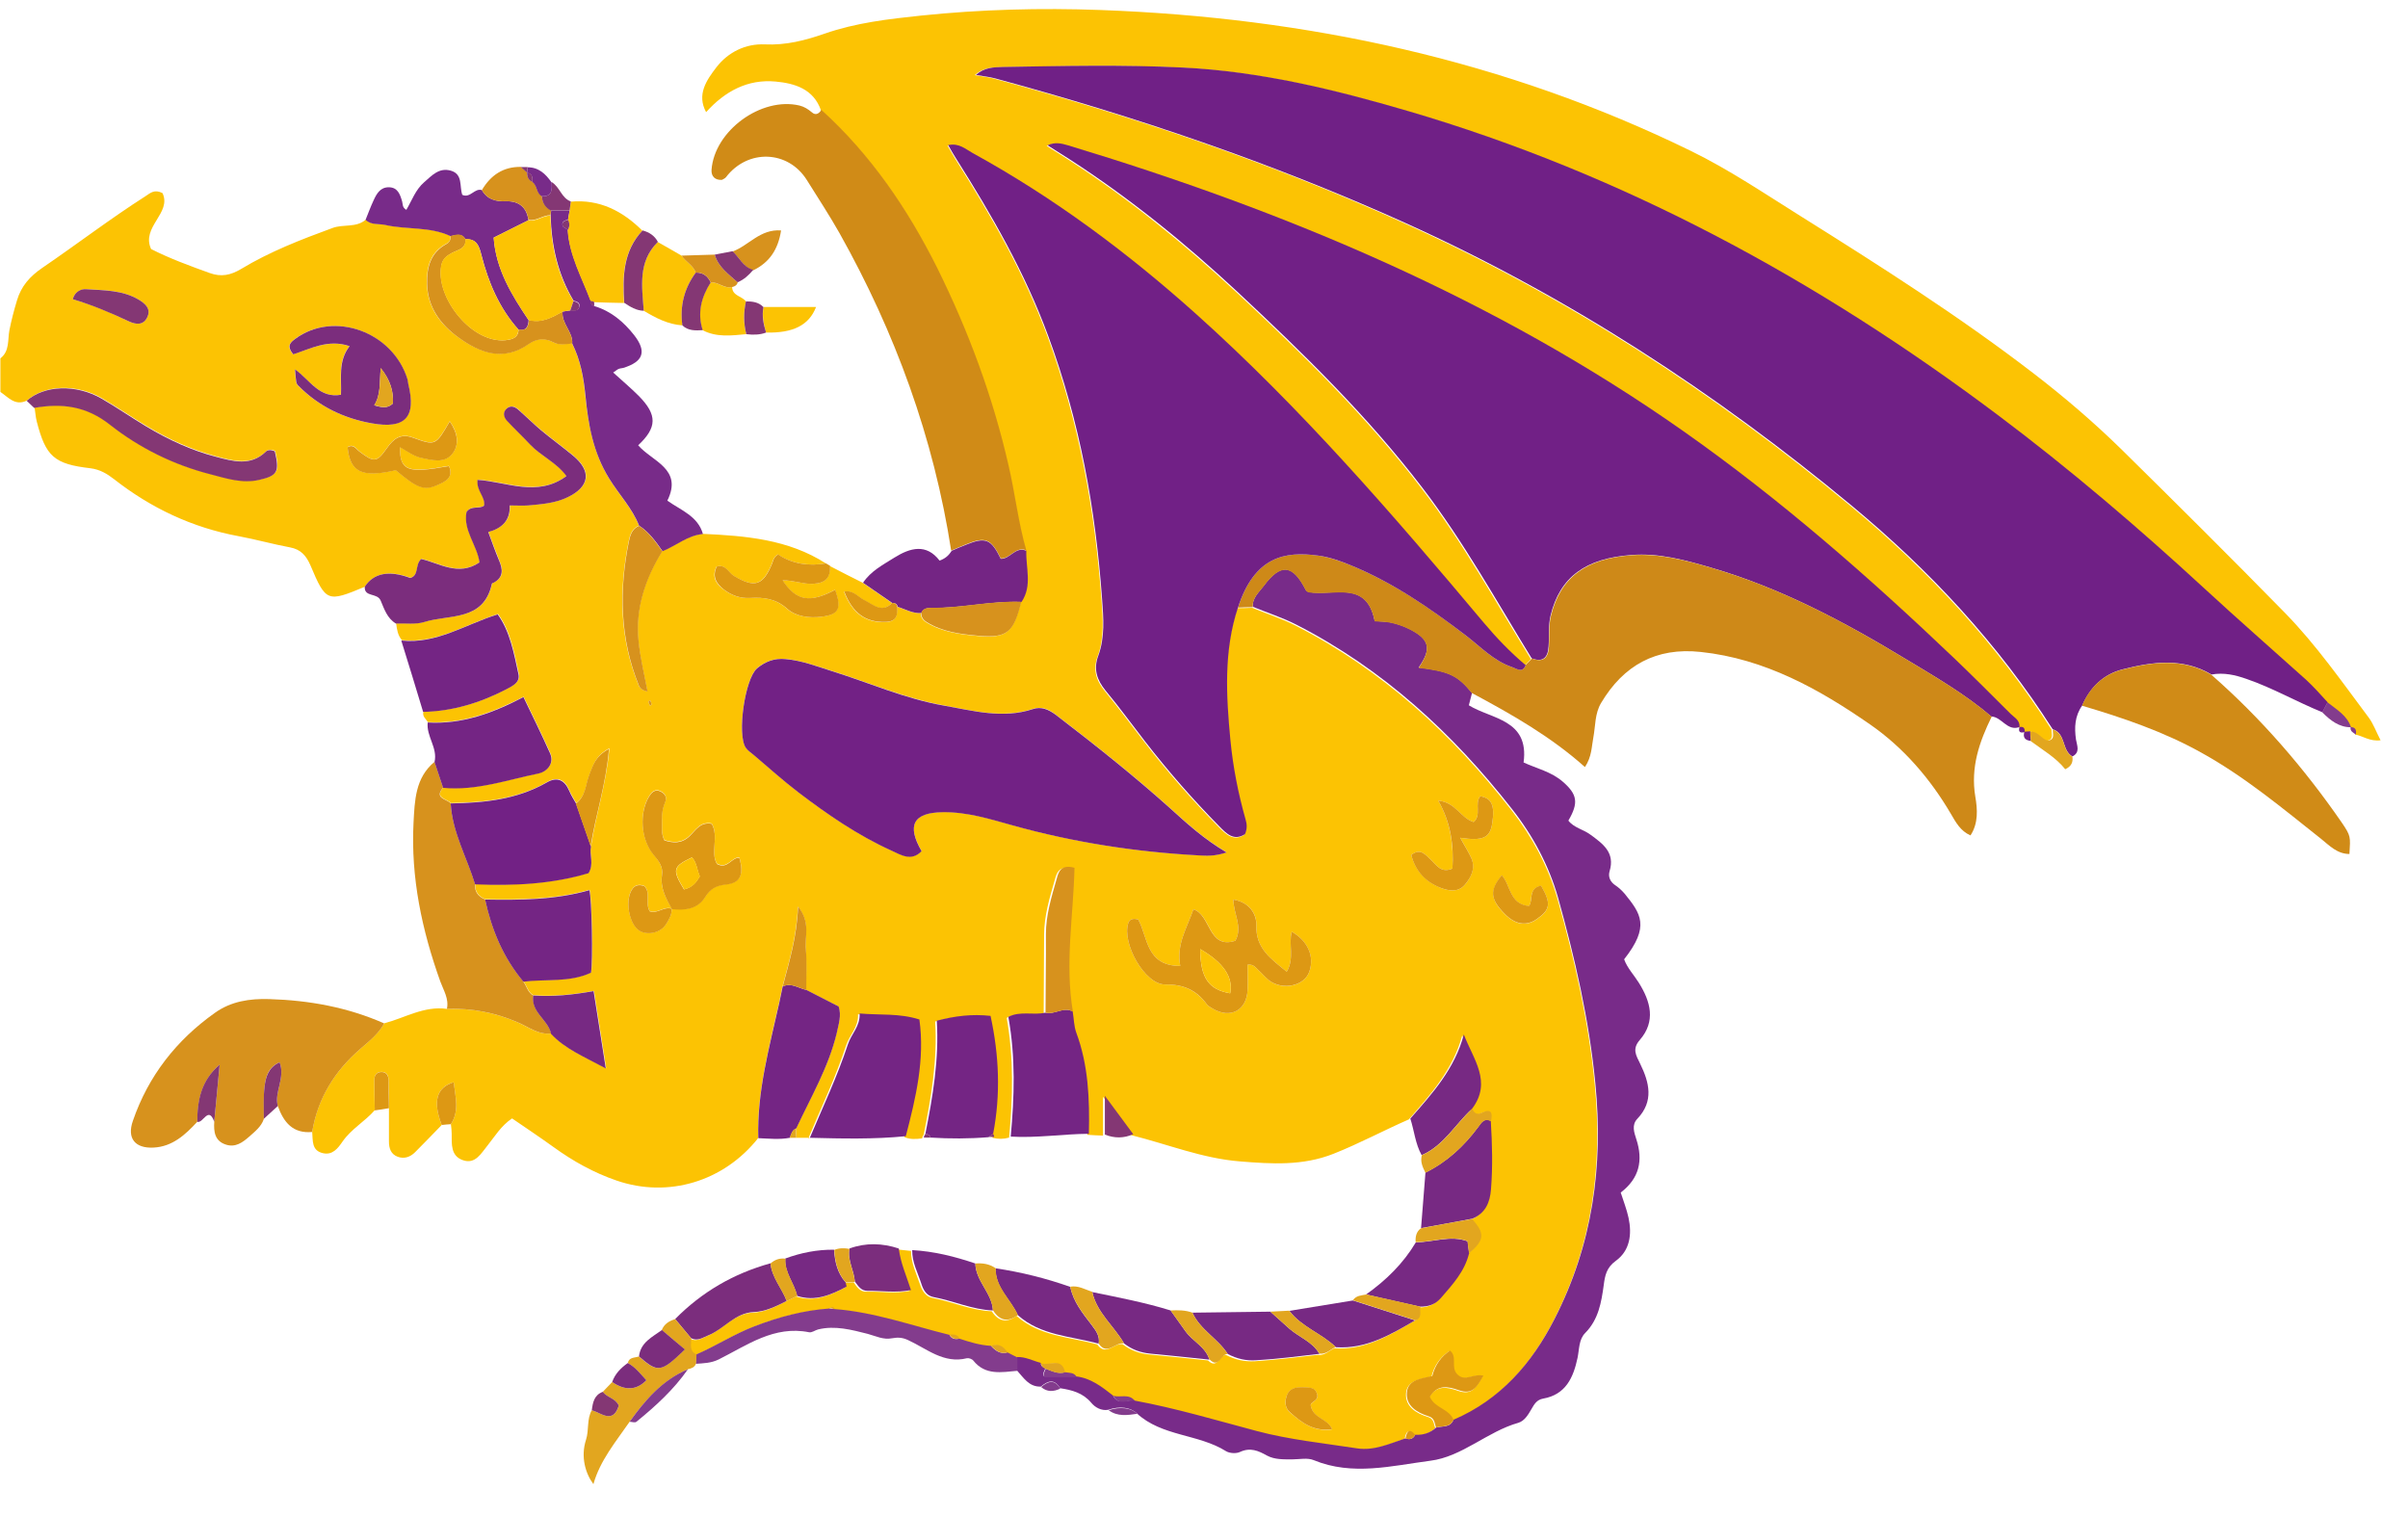 <?xml version="1.0" encoding="UTF-8"?>
<svg id="Layer_1" data-name="Layer 1" xmlns="http://www.w3.org/2000/svg" version="1.1" viewBox="0 0 120.48 75.84">
  <defs>
    <style>
      .cls-1 {
        fill: #d7921d;
      }

      .cls-1, .cls-2, .cls-3, .cls-4, .cls-5, .cls-6, .cls-7, .cls-8, .cls-9, .cls-10, .cls-11, .cls-12, .cls-13, .cls-14, .cls-15 {
        stroke-width: 0px;
      }

      .cls-2 {
        fill: #722185;
      }

      .cls-3 {
        fill: #e2a61f;
      }

      .cls-4 {
        fill: #7b2d7d;
      }

      .cls-5 {
        fill: #702086;
      }

      .cls-6 {
        fill: #843774;
      }

      .cls-7 {
        fill: #ce8918;
      }

      .cls-8 {
        fill: #772983;
      }

      .cls-9 {
        fill: #dd9814;
      }

      .cls-10 {
        fill: #712086;
      }

      .cls-11 {
        fill: #833c8d;
      }

      .cls-12 {
        fill: #d08b17;
      }

      .cls-13 {
        fill: #782b89;
      }

      .cls-14 {
        fill: #fcc303;
      }

      .cls-15 {
        fill: #742584;
      }
    </style>
  </defs>
  <path class="cls-14" d="M40.52,56.93c-.23,0-.45,0-.68,0,0-.16,0-.32-.01-.47.73-1.56,1.62-3.05,2.02-4.75.11-.47.26-.9.1-1.35-.57-.29-1.09-.56-1.62-.83,0-.68.04-1.36-.02-2.03-.05-.64.25-1.36-.39-2.14-.06,1.52-.44,2.75-.77,4-.06.27-.11.54-.17.81-.5,2.24-1.11,4.46-1.05,6.78-1.72,2.17-4.5,3.01-7.08,2.12-1.14-.39-2.18-.97-3.16-1.68-.68-.49-1.37-.95-2.07-1.43-.56.38-.86.9-1.23,1.36-.32.39-.61.95-1.23.73-.61-.21-.56-.8-.56-1.32,0-.16-.02-.32-.04-.48.44-.68.22-1.38.14-2.1-.87.26-1.05.96-.6,2.14-.44.45-.88.91-1.33,1.36-.24.24-.54.35-.87.23-.35-.13-.44-.43-.44-.77,0-.56,0-1.11,0-1.67,0-.47,0-.95-.02-1.42,0-.22-.11-.39-.35-.39-.23,0-.36.16-.36.38,0,.51.01,1.03.02,1.54-.5.57-1.18.94-1.62,1.58-.22.32-.49.68-.97.57-.58-.13-.5-.63-.54-1.06.27-1.69,1.12-3.04,2.41-4.16.44-.38.91-.76,1.2-1.28,1.03-.27,1.99-.88,3.13-.72,1.24-.04,2.41.18,3.56.68.52.23,1.02.63,1.66.55.7.78,1.66,1.15,2.75,1.74-.22-1.39-.41-2.61-.61-3.87-1.06.19-2.03.29-3.02.22-.29-.14-.33-.47-.51-.7,1.13-.13,2.31.05,3.39-.45.09-.58.04-3.72-.08-4.13-1.7.49-3.46.5-5.22.47-.34-.14-.53-.38-.5-.76,1.93.08,3.84,0,5.67-.56.28-.47.03-.91.12-1.33.24-1.57.76-3.1.92-4.9-.71.38-.8.84-.98,1.27-.21.5-.18,1.11-.68,1.47-.11-.21-.25-.41-.34-.63-.23-.55-.6-.72-1.12-.42-1.49.86-3.14,1.02-4.81,1.05-.21-.22-.84-.24-.38-.78,1.65.16,3.21-.39,4.79-.72.37-.08.8-.47.56-1.01-.41-.92-.86-1.83-1.33-2.81-1.55.8-3.09,1.37-4.79,1.27-.1-.16-.3-.29-.22-.53,1.48-.02,2.85-.44,4.16-1.13.34-.18.7-.35.61-.76-.23-1.06-.42-2.14-1.04-2.99-1.65.53-3.07,1.49-4.81,1.31-.21-.24-.25-.54-.29-.84.48-.02.99.06,1.43-.08,1.26-.38,2.97-.02,3.37-1.91,0-.02.07-.04.1-.06.52-.28.44-.68.25-1.13-.18-.44-.34-.89-.53-1.4.68-.18,1.12-.58,1.07-1.33.37,0,.64.02.92,0,.68-.05,1.36-.11,1.98-.41,1.12-.53,1.21-1.31.26-2.09-.52-.43-1.07-.83-1.59-1.26-.4-.33-.77-.7-1.15-1.04-.16-.14-.37-.21-.54-.07-.24.18-.19.44-.02.63.38.41.79.79,1.17,1.2.54.58,1.31.9,1.81,1.57-1.46,1.08-2.99.27-4.45.19-.06.57.4.83.33,1.29-.24.19-.64-.03-.88.32-.18.91.53,1.66.65,2.52-1.06.72-2.01.03-2.92-.17-.32.3-.09.81-.54.95q-1.61-.59-2.29.45c-1.87.78-1.94.77-2.72-1.08-.21-.48-.48-.79-1.01-.89-.86-.16-1.71-.4-2.57-.56-2.33-.43-4.4-1.41-6.25-2.86-.35-.27-.7-.48-1.17-.54-1.82-.21-2.24-.59-2.69-2.34-.06-.23-.07-.47-.11-.7,1.38-.24,2.6-.1,3.8.85,1.47,1.16,3.17,2,5.01,2.47.8.21,1.61.47,2.46.28.91-.21,1.01-.4.77-1.43-.15-.06-.33-.1-.45.02-.76.74-1.65.48-2.48.26-1.24-.33-2.4-.86-3.5-1.52-.75-.45-1.48-.95-2.23-1.39-1.28-.74-2.88-.68-3.76.11-.59.29-.93-.16-1.33-.43v-1.68c.47-.36.36-.93.45-1.4.1-.51.23-1,.38-1.5.21-.71.64-1.2,1.27-1.63,1.73-1.18,3.4-2.46,5.17-3.59.24-.16.44-.35.84-.15.48,1-1.08,1.69-.57,2.8.92.47,1.93.84,2.93,1.2.58.21,1.05.11,1.57-.2,1.44-.87,2.99-1.47,4.57-2.05.55-.21,1.19,0,1.67-.42.29.28.66.18,1,.26,1.07.24,2.21.07,3.24.55,0,.17-.03.31-.2.39-.81.43-1,1.15-.98,2.01.03,1.19.68,2.04,1.56,2.67,1.06.76,2.25,1.24,3.52.34.38-.27.8-.32,1.24-.09.3.16.62.08.94.06.41.81.57,1.69.66,2.59.15,1.45.39,2.85,1.18,4.15.49.8,1.16,1.5,1.51,2.38-.35.14-.45.47-.51.76-.5,2.45-.47,4.87.49,7.22.06.15.18.26.44.31-.16-.87-.37-1.7-.45-2.54-.16-1.63.34-3.11,1.19-4.48.68-.27,1.26-.79,2.02-.86,2.15.1,4.29.27,6.17,1.48-.88.15-1.71.01-2.4-.45-.24.15-.24.32-.3.46-.45,1.1-.87,1.22-1.9.62-.28-.17-.41-.61-.87-.47-.25.5-.03.86.35,1.14.39.3.82.46,1.33.43.68-.04,1.29.03,1.86.55.42.37,1.08.47,1.7.39.87-.11,1.02-.41.69-1.35-1.27.68-1.94.57-2.63-.47.55-.01,1.03.19,1.53.17.61-.03.87-.3.84-.89.54.28,1.08.56,1.63.83.49.34.99.68,1.48,1.02-.51.54-.95.08-1.38-.13-.32-.16-.56-.52-1.02-.43.42,1.09,1.08,1.54,2.04,1.52.59-.01.64-.34.61-.77.39.11.76.35,1.19.31,0,.21.09.35.28.47.79.49,1.7.6,2.58.68,1.45.13,1.77-.17,2.15-1.7.55-.81.21-1.7.24-2.56-.4-1.4-.56-2.85-.89-4.26-.8-3.45-2.01-6.73-3.57-9.88-1.46-2.95-3.31-5.66-5.78-7.89-.37-1.08-1.31-1.36-2.27-1.45-1.4-.13-2.53.48-3.48,1.53-.48-.88.02-1.6.52-2.25.59-.76,1.46-1.18,2.41-1.14,1.07.05,2.03-.2,3.01-.54,1.55-.54,3.19-.73,4.81-.9,2.98-.31,5.98-.39,8.98-.28,10.33.38,20.24,2.5,29.56,7.06,1.9.93,3.66,2.12,5.45,3.24,3.99,2.5,7.97,5.03,11.7,7.9,1.52,1.17,2.98,2.42,4.35,3.76,2.76,2.72,5.51,5.45,8.22,8.22,1.56,1.6,2.84,3.44,4.18,5.23.23.31.36.69.59,1.13-.54.07-.89-.22-1.28-.29.04-.21,0-.36-.26-.37h.01c-.19-.59-.73-.87-1.18-1.23-.36-.37-.69-.77-1.07-1.12-1.69-1.53-3.4-3.02-5.08-4.56-3.32-3.06-6.74-5.99-10.36-8.7-8.98-6.73-18.7-12.04-29.52-15.21-3.67-1.08-7.4-1.98-11.24-2.17-3-.15-6-.08-9-.03-.48,0-.95.03-1.36.4.33.06.65.09.95.17,7.01,1.9,13.88,4.22,20.5,7.22,8.13,3.67,15.54,8.49,22.39,14.18,3.9,3.24,7.31,6.9,10.04,11.18-.02.21.13.48-.23.56-.34-.06-.5-.5-.9-.45l-.29.02h.02c.03-.19-.05-.28-.26-.24h.01c.05-.33-.25-.46-.44-.65-.93-.93-1.86-1.86-2.81-2.77-4.28-4.08-8.72-7.97-13.57-11.38-9.41-6.62-19.85-11-30.79-14.3-.34-.1-.66-.17-1.02,0,.39.25.76.47,1.12.71,3,1.94,5.75,4.18,8.36,6.6,3.3,3.08,6.53,6.23,9.28,9.83,2.06,2.69,3.69,5.66,5.47,8.54-.1.11-.2.21-.31.32-.76-.63-1.44-1.34-2.08-2.11-4.54-5.41-9.15-10.75-14.43-15.48-3.43-3.07-7.1-5.8-11.14-8.02-.35-.19-.68-.52-1.23-.4.16.27.28.48.4.68,1.79,2.83,3.45,5.72,4.61,8.88,1.56,4.25,2.36,8.65,2.69,13.15.07.95.15,1.92-.19,2.84-.25.68-.07,1.22.37,1.75.68.83,1.32,1.7,1.98,2.55,1.15,1.49,2.38,2.89,3.7,4.23.37.38.74.74,1.29.4.12-.27.09-.51.03-.74-.38-1.3-.63-2.63-.76-3.98-.21-2.22-.34-4.45.38-6.62.25,0,.49-.01.74-.02.73.3,1.49.54,2.19.9,4.33,2.22,7.81,5.42,10.78,9.22,1.04,1.33,1.85,2.84,2.3,4.42.86,3.04,1.56,6.13,1.87,9.3.41,4.14-.14,8.09-2.05,11.81-1.13,2.21-2.7,4.02-5.05,5.03-.2-.56-.94-.58-1.19-1.17.38-.63.9-.52,1.45-.33.71.25.92-.19,1.23-.73-.56-.11-.91.32-1.3-.06-.35-.34.02-.88-.37-1.19q-.67.43-.89,1.27c-.51.12-1.21.17-1.27.82-.06.67.5,1.02,1.1,1.2.3.09.28.35.36.56-.29.28-.65.38-1.04.36-.33-.37-.43-.14-.49.18-.79.26-1.56.64-2.42.5-1.68-.26-3.37-.43-5.03-.87-2.02-.54-4.03-1.14-6.1-1.52-.29-.36-.72-.14-1.07-.24-.56-.43-1.11-.86-1.84-.95-.13-.23-.37-.18-.57-.22-.16-.79-.79-.33-1.2-.46-.4-.1-.76-.31-1.19-.29-.16-.08-.33-.17-.49-.25-.19-.32-.45-.48-.83-.33-.55-.03-1.06-.19-1.58-.36-.11-.21-.3-.21-.5-.19-1.9-.48-3.76-1.15-5.74-1.29-.07-.11-.15-.13-.24-.03-1.31.09-2.54.42-3.77.89-1.02.39-1.92.99-2.91,1.41-.39-.17-.26-.51-.27-.81.33.16.57-.03.87-.15.79-.32,1.33-1.12,2.26-1.16.6-.02,1.12-.29,1.64-.55.18-.09.35-.17.53-.26.91.3,1.69-.05,2.47-.46.02-.01-.02-.14-.04-.22.15-.01.3-.02.45-.03.16.22.3.48.64.47.71-.02,1.42.11,2.17-.04-.23-.72-.51-1.37-.61-2.07.22.02.45.05.67.07,0,.61.27,1.14.46,1.69.1.31.28.6.61.66,1,.19,1.94.63,2.97.67.33.51.75.6,1.24.23,1.15,1.03,2.66,1.05,4.04,1.43.43.62.85-.1,1.27-.01.39.3.82.46,1.31.51.99.09,1.97.2,2.96.3.48.48.57-.31.91-.27.45.23.89.34,1.44.31,1.06-.07,2.1-.2,3.15-.32.34.05.55-.21.82-.33,1.51.11,2.74-.63,3.97-1.35.36-.13.21-.44.25-.69.4,0,.74-.1,1.03-.43.59-.67,1.2-1.32,1.41-2.23.78-.67.81-1,.16-1.73.66-.27.89-.82.94-1.48.09-1.13.06-2.27-.01-3.4.09-.41.02-.66-.47-.42-.24.12-.37,0-.47-.2,1.02-1.35.05-2.49-.41-3.72-.46,1.71-1.58,2.95-2.67,4.2-1.26.55-2.48,1.21-3.77,1.72-1.54.61-3.1.51-4.69.38-1.88-.15-3.61-.86-5.42-1.31-.44-.59-.88-1.19-1.42-1.92v1.94c-.26-.01-.52-.02-.79-.04.04-1.72-.02-3.42-.63-5.06-.12-.33-.12-.7-.18-1.06-.41-2.41.03-4.82.08-7.19-.71-.2-.81.26-.89.55-.26.9-.54,1.81-.54,2.77,0,1.31-.02,2.62-.02,3.93-.6.13-1.26-.1-1.85.21.36,2.03.3,4.01.12,5.99-.28.08-.55.08-.83.01,0-.06-.02-.11-.05-.16.38-1.97.3-3.92-.13-5.9-.93-.1-1.77,0-2.69.24.12,1.93-.2,3.8-.57,5.66-.04.06-.07.12-.08.19-.31.04-.61.06-.9-.07.5-1.92.95-3.83.68-5.84-1-.32-1.96-.21-2.99-.3.03.65-.41,1.01-.59,1.55-.52,1.59-1.25,3.12-1.9,4.67ZM33.6,45.47c.66.07,1.3.02,1.69-.61.25-.4.54-.57,1.04-.62.73-.07.9-.52.66-1.34-.4-.01-.59.6-1.12.31-.34-.59.11-1.36-.26-2.01-.58-.11-.81.34-1.11.62-.41.39-.84.34-1.26.21-.18-.38-.1-.7-.12-1.01-.02-.32.04-.62.17-.93.11-.26-.09-.47-.33-.54-.22-.06-.37.1-.48.28-.5.81-.43,2.13.2,2.9.26.32.5.62.44,1.05-.1.64.2,1.16.49,1.68-.39-.13-.73.27-1.1.13-.25-.42.07-.92-.27-1.26-.22-.09-.42-.07-.56.09-.44.49-.24,1.79.31,2.14.41.25,1.08.11,1.34-.33.14-.23.3-.47.27-.77ZM61.38,42.65c-1.18-.7-2.01-1.47-2.85-2.23-1.84-1.65-3.77-3.18-5.73-4.68-.33-.26-.71-.41-1.12-.27-1.52.5-3,.09-4.48-.18-1.93-.35-3.72-1.14-5.58-1.72-.76-.24-1.5-.52-2.31-.6-.56-.05-1.02.12-1.43.46-.61.52-1.01,3.31-.57,3.97.11.16.28.28.44.4.73.62,1.44,1.26,2.2,1.84,1.46,1.11,2.97,2.15,4.65,2.91.47.21,1,.55,1.51.03-.76-1.31-.4-1.92,1.05-1.95,1.22-.02,2.37.34,3.51.66,3.04.85,6.14,1.34,9.3,1.5.38.02.77.07,1.41-.15ZM56.95,46.01c-.21-.06-.43-.05-.5.18-.33,1.01.83,3.08,1.85,3.07.94-.01,1.57.3,2.09,1,.07.09.18.15.29.21.88.52,1.69.09,1.74-.92.02-.43,0-.86,0-1.28.3-.04.41.15.55.28.18.16.33.35.52.5.68.53,1.77.29,2.02-.43.27-.76-.08-1.55-.88-2-.17.62.15,1.32-.25,2-.81-.66-1.56-1.17-1.52-2.33.02-.53-.31-1.13-1.15-1.28,0,.72.48,1.36.1,2.06-1.36.45-1.21-1.3-2.1-1.57-.32.93-.86,1.73-.66,2.83-1.72,0-1.61-1.43-2.1-2.32ZM17.06,19.75c-1.1.19-1.56-.75-2.31-1.27.06.7.06.71.18.83,1.02,1.02,2.25,1.62,3.66,1.87,1.68.29,2.25-.31,1.83-1.96-.02-.08-.02-.16-.04-.24-.73-2.38-3.68-3.45-5.61-2.03-.24.18-.46.35-.11.78.85-.27,1.76-.77,2.82-.41-.59.76-.39,1.62-.43,2.43ZM73.06,41.92c1.15.17,1.49,0,1.6-.72.14-.9-.02-1.26-.6-1.36-.3.37.08.95-.33,1.29-.68-.21-.88-.98-1.77-1.07.63,1.1.77,2.25.71,3.4-.57.24-.79-.17-1.07-.43-.28-.26-.53-.62-.99-.25.22.82.73,1.34,1.46,1.64.41.16.89.24,1.22-.15.31-.37.54-.81.33-1.32-.14-.32-.34-.63-.56-1.03ZM22.5,21.08c-.71,1.21-.71,1.22-1.84.81-.6-.22-.96.04-1.29.51-.52.74-.65.75-1.38.19-.17-.13-.3-.41-.6-.22.12,1.25.72,1.54,2.41,1.15,1.08.91,1.42,1.03,2.09.74.41-.18.82-.37.57-.95-2.08.38-2.45.24-2.45-.94.35.18.68.45,1.05.53.53.11,1.18.3,1.57-.2.36-.45.29-1.03-.13-1.63ZM3.64,14.97c.97.28,1.9.67,2.81,1.11.36.17.73.2.92-.21.2-.41-.11-.68-.42-.87-.81-.49-1.74-.48-2.64-.53-.22-.01-.56.09-.67.5ZM77.11,44.32c-.67.13-.4.75-.61,1.02-.98-.09-.91-1.04-1.36-1.54-.62.77-.57,1.21.15,1.94.52.53,1.07.62,1.58.27.7-.48.75-.8.24-1.68ZM66.65,71.51c-.24-.54-.96-.53-1.07-1.18-.03-.22.53-.23.26-.71-.12-.21-.44-.2-.76-.2-.3,0-.56.09-.68.37-.13.3-.13.64.14.88.59.51,1.2.99,2.11.85ZM32.53,35.04s-.08.05-.08.07c.01.07.04.13.07.2.03-.02.09-.05.08-.07-.01-.07-.04-.13-.07-.2Z"/>
  <path class="cls-5" d="M102.71,36.5c-2.73-4.28-6.14-7.94-10.04-11.18-6.85-5.69-14.26-10.51-22.39-14.18-6.63-2.99-13.49-5.32-20.5-7.22-.3-.08-.62-.11-.95-.17.4-.37.88-.39,1.36-.4,3-.05,6-.12,9,.03,3.84.19,7.56,1.09,11.24,2.17,10.82,3.17,20.54,8.47,29.52,15.21,3.61,2.71,7.04,5.64,10.36,8.7,1.67,1.54,3.39,3.04,5.08,4.56.38.35.72.74,1.07,1.12-.09.17-.17.33-.26.5-1.28-.52-2.49-1.22-3.8-1.67-.57-.2-1.14-.33-1.75-.22-1.44-.85-2.95-.64-4.44-.26-.96.24-1.63.89-2.03,1.81-.37.52-.4,1.1-.31,1.71.05.3.22.63-.18.84-.54-.3-.32-1.15-.98-1.36Z"/>
  <path class="cls-10" d="M76.64,32.95c-1.77-2.88-3.41-5.85-5.47-8.54-2.75-3.6-5.98-6.75-9.28-9.83-2.6-2.42-5.36-4.66-8.36-6.6-.36-.23-.73-.46-1.12-.71.36-.17.69-.1,1.02,0,10.95,3.31,21.39,7.69,30.79,14.3,4.85,3.41,9.29,7.3,13.57,11.38.95.91,1.88,1.84,2.81,2.77.18.18.48.32.44.66-.62.22-.88-.51-1.41-.53-1.3-1.11-2.78-1.97-4.24-2.85-3.1-1.88-6.29-3.58-9.79-4.6-1.3-.38-2.61-.74-3.98-.63-2.28.17-3.57,1.09-4.04,3.03-.12.49-.06,1.03-.1,1.54-.03.55-.27.82-.85.6Z"/>
  <path class="cls-13" d="M56.77,70.08c2.06.38,4.07.98,6.1,1.52,1.65.44,3.35.61,5.03.87.85.13,1.63-.24,2.42-.5.22.08.38.03.49-.18.39.02.75-.09,1.04-.36.31-.09.71.02.87-.39,2.35-1.01,3.92-2.82,5.05-5.03,1.91-3.72,2.46-7.66,2.05-11.81-.31-3.17-1.02-6.26-1.87-9.3-.45-1.58-1.25-3.09-2.3-4.42-2.97-3.8-6.45-7-10.78-9.22-.7-.36-1.46-.6-2.19-.9-.03-.45.31-.73.54-1.04.86-1.16,1.46-1.09,2.11.19.03.06.12.09.14.11,1.26.22,2.91-.63,3.31,1.45.29.03.57.02.84.08.31.07.62.18.9.32,1.02.52,1.12.98.46,1.93,1.53.19,1.94.38,2.67,1.27-.05.19-.1.38-.16.62,1.13.7,3.03.7,2.74,2.86.64.3,1.39.46,1.97.97.72.63.79,1.05.27,1.94.28.36.75.44,1.1.7.63.46,1.25.9.96,1.84-.08.28.04.54.31.71.16.11.31.25.44.4.82,1.01,1.28,1.64-.02,3.29.16.44.49.78.74,1.18.58.93.86,1.92.04,2.86-.39.45-.18.77.02,1.18.46.94.7,1.88-.14,2.76-.3.32-.15.7-.05,1.02.35,1.07.15,1.96-.78,2.67.14.44.3.84.39,1.26.18.83.07,1.65-.64,2.16-.47.34-.54.75-.6,1.21-.12.87-.26,1.72-.93,2.4-.32.32-.29.81-.38,1.24-.21.99-.59,1.84-1.72,2.04-.33.06-.45.29-.59.53-.16.28-.35.59-.65.68-1.56.44-2.81,1.7-4.41,1.9-1.92.25-3.89.77-5.83-.03-.31-.13-.71-.04-1.06-.04-.44,0-.89.02-1.28-.19-.43-.24-.83-.42-1.35-.18-.19.09-.52.07-.7-.04-1.39-.87-3.2-.73-4.46-1.89-.3-.3-.86-.38-1.43-.18-.35.06-.66-.12-.85-.35-.42-.5-.97-.64-1.56-.73-.28-.48-.61-.38-.96-.08-.6.02-.86-.44-1.2-.81,0-.22,0-.44,0-.67.43-.02.79.19,1.19.29,0,.15.1.22.23.27-.04.14-.16.27-.06.41h1.6c.73.08,1.29.52,1.84.95.26.51.7.21,1.07.24Z"/>
  <path class="cls-7" d="M73.65,34.69c-.73-.89-1.14-1.08-2.67-1.27.65-.96.55-1.42-.46-1.93-.28-.14-.59-.25-.9-.32-.27-.06-.55-.06-.84-.08-.4-2.08-2.05-1.24-3.31-1.45-.02-.01-.11-.04-.14-.11-.66-1.29-1.25-1.35-2.11-.19-.23.3-.57.58-.54,1.04-.25,0-.49.01-.74.02.83-2.56,2.35-2.83,4.02-2.6.54.08,1.08.26,1.59.47,2.11.86,3.97,2.13,5.77,3.51.75.57,1.41,1.29,2.34,1.6.25.08.52.31.68-.11.1-.11.2-.21.31-.32.58.22.82-.05.85-.6.03-.51-.02-1.05.1-1.54.48-1.94,1.76-2.86,4.04-3.03,1.36-.1,2.68.25,3.98.63,3.51,1.02,6.69,2.72,9.79,4.6,1.46.88,2.94,1.74,4.24,2.85-.62,1.26-1.06,2.54-.82,3.99.11.64.16,1.34-.24,1.95-.5-.22-.73-.65-.97-1.06-1.04-1.78-2.39-3.34-4.05-4.49-2.55-1.77-5.27-3.29-8.48-3.63-2.23-.24-3.86.67-4.98,2.55-.32.53-.28,1.15-.39,1.73-.09.46-.07.95-.42,1.48-1.7-1.52-3.65-2.63-5.63-3.69Z"/>
  <path class="cls-12" d="M41.11,5.51c2.47,2.24,4.31,4.95,5.78,7.89,1.56,3.15,2.78,6.43,3.57,9.88.33,1.42.49,2.87.89,4.26-.54-.23-.8.43-1.28.4-.48-.98-.76-1.1-1.72-.71-.25.1-.5.21-.76.32-.87-5.64-2.8-10.92-5.59-15.89-.51-.9-1.08-1.77-1.63-2.65-.94-1.5-2.96-1.57-4.05-.14-.05.06-.13.09-.2.13-.35.02-.54-.18-.52-.5.14-1.96,2.49-3.67,4.4-3.22.24.06.43.18.62.34.19.17.36.07.48-.13Z"/>
  <path class="cls-1" d="M19.23,51.2c-.29.53-.76.9-1.2,1.28-1.29,1.12-2.13,2.47-2.41,4.16-.97.09-1.43-.49-1.72-1.3-.19-.71.39-1.4.09-2.19-.59.26-.69.74-.75,1.19-.07.54-.03,1.1-.04,1.65-.13.39-.45.63-.74.89-.32.28-.68.55-1.16.39-.56-.18-.61-.65-.58-1.14.09-.95.18-1.9.27-2.86-.92.79-1.11,1.79-1.12,2.86-.6.65-1.24,1.24-2.18,1.29-.93.05-1.35-.46-1.04-1.34.77-2.24,2.17-4.03,4.1-5.4.81-.58,1.74-.72,2.72-.69,2,.06,3.93.41,5.76,1.22Z"/>
  <path class="cls-12" d="M104.17,35.31c.39-.92,1.07-1.57,2.03-1.81,1.49-.38,3.01-.59,4.44.26,2.49,2.18,4.64,4.67,6.52,7.39.47.69.44.71.39,1.58-.61,0-1-.42-1.41-.75-1.93-1.53-3.83-3.12-6-4.32-1.88-1.05-3.91-1.74-5.97-2.35Z"/>
  <path class="cls-13" d="M31.98,26.31c-.35-.89-1.02-1.58-1.51-2.38-.8-1.3-1.04-2.7-1.18-4.15-.09-.9-.25-1.77-.66-2.59.04-.59-.55-1-.48-1.6.13-.02.26-.04.39-.06.18,0,.41.05.45-.21.03-.18-.14-.24-.29-.27-.79-1.32-1.11-2.76-1.15-4.27,0-.08.02-.17.03-.25.31,0,.62,0,.92,0-.03.15-.05.31-.08.46-.16.04-.33.1-.27.3.02.08.17.14.26.2.08,1.28.71,2.39,1.15,3.56-.01.14.06.22.19.27.83.25,1.46.79,1.98,1.45.64.82.46,1.33-.55,1.64-.08.02-.16.02-.23.05-.07.03-.12.08-.27.18.44.4.88.77,1.29,1.18.92.94.91,1.57-.04,2.46.69.81,2.25,1.17,1.46,2.77.67.48,1.53.77,1.78,1.67-.77.07-1.34.59-2.02.86-.33-.47-.66-.94-1.16-1.27Z"/>
  <path class="cls-1" d="M26.18,49.11c.18.23.22.56.51.7-.13.83.72,1.21.89,1.9-.64.08-1.14-.33-1.66-.55-1.15-.5-2.32-.72-3.56-.68.11-.51-.17-.93-.33-1.37-.92-2.57-1.48-5.2-1.34-7.94.06-1.1.08-2.25,1.05-3.05.14.43.29.86.43,1.29-.46.54.16.56.38.78.08,1.45.81,2.7,1.22,4.05-.03.38.15.62.5.76.33,1.51.9,2.91,1.91,4.1Z"/>
  <path class="cls-4" d="M18.24,29.37q.68-1.05,2.29-.45c.45-.14.22-.65.54-.95.91.2,1.86.89,2.92.17-.12-.86-.83-1.61-.65-2.52.24-.35.64-.13.88-.32.07-.45-.39-.72-.33-1.29,1.45.09,2.99.89,4.45-.19-.5-.68-1.27-1-1.81-1.57-.38-.41-.79-.79-1.17-1.2-.17-.19-.22-.45.02-.63.18-.14.38-.07.54.07.39.34.76.71,1.15,1.04.52.43,1.07.83,1.59,1.26.95.78.85,1.56-.26,2.09-.62.3-1.3.35-1.98.41-.28.02-.55,0-.92,0,.04.75-.39,1.15-1.07,1.33.19.52.35.97.53,1.4.19.44.26.85-.25,1.13-.04.02-.1.03-.1.06-.41,1.89-2.12,1.52-3.37,1.91-.44.14-.95.06-1.43.08-.44-.26-.59-.74-.76-1.14-.17-.42-.83-.16-.8-.7Z"/>
  <path class="cls-15" d="M40.52,56.93c.65-1.55,1.38-3.08,1.9-4.67.17-.53.62-.9.59-1.55,1.03.09,1.98-.02,2.99.3.28,2.01-.18,3.92-.68,5.84-1.6.16-3.2.12-4.8.08Z"/>
  <path class="cls-15" d="M50.57,56.87c.18-1.98.25-3.96-.12-5.99.6-.31,1.25-.07,1.85-.21.46.12.9-.32,1.37-.06.06.35.06.73.18,1.06.61,1.64.67,3.34.63,5.06-1.31.01-2.61.22-3.92.14Z"/>
  <path class="cls-15" d="M47.59,27.57c.25-.11.5-.22.76-.32.96-.39,1.24-.28,1.72.71.47.02.74-.64,1.28-.4-.03.86.31,1.75-.24,2.56-1.52-.06-3.01.32-4.52.3-.2,0-.4.03-.49.25-.43.04-.8-.19-1.19-.31-.02-.14-.12-.19-.25-.18-.49-.34-.99-.68-1.48-1.02.39-.59,1-.9,1.57-1.26.8-.5,1.6-.71,2.26.15.31-.11.47-.28.6-.48Z"/>
  <path class="cls-15" d="M37.94,56.95c-.07-2.32.55-4.54,1.05-6.78.06-.27.11-.54.17-.81.43-.21.79.09,1.18.17.53.27,1.06.54,1.62.83.15.45,0,.88-.1,1.35-.41,1.7-1.29,3.19-2.02,4.75-.21.09-.25.29-.32.47-.52.1-1.05.04-1.57.02Z"/>
  <path class="cls-13" d="M22.53,11.81c-1.03-.48-2.17-.31-3.24-.55-.34-.08-.71.02-1-.26.13-.32.25-.65.4-.97.15-.33.33-.66.76-.66.45,0,.57.36.67.71.04.14,0,.3.21.42.28-.47.46-1.01.89-1.38.39-.34.75-.75,1.34-.58.61.18.42.78.57,1.21.4.18.61-.35.98-.24.27.47.69.58,1.2.56.64-.02,1.04.29,1.13.95-.56.28-1.12.56-1.74.87.11,1.58.9,2.87,1.75,4.13-.02.31-.12.56-.51.47-.96-1.07-1.5-2.36-1.85-3.72-.12-.48-.24-.82-.8-.8-.2-.33-.48-.2-.76-.15Z"/>
  <path class="cls-15" d="M20.09,32.05c1.75.18,3.16-.79,4.81-1.31.62.85.81,1.94,1.04,2.99.09.41-.27.58-.61.76-1.31.68-2.68,1.1-4.16,1.13-.36-1.19-.72-2.38-1.09-3.56Z"/>
  <path class="cls-15" d="M22.17,39.42c-.14-.43-.29-.86-.43-1.29.17-.71-.42-1.29-.34-1.98,1.7.1,3.24-.46,4.79-1.27.47.98.92,1.89,1.33,2.81.24.54-.19.93-.56,1.01-1.58.32-3.13.88-4.79.72Z"/>
  <path class="cls-15" d="M46.3,56.73c.37-1.86.69-3.73.57-5.66.92-.24,1.77-.34,2.69-.24.43,1.98.51,3.93.13,5.9-.08.06-.15.11-.23.17-.97.08-1.94.08-2.9.02-.04-.12-.13-.18-.26-.19Z"/>
  <path class="cls-11" d="M50.9,67.92c0,.22,0,.44,0,.67-.79.07-1.6.24-2.2-.51-.06-.08-.23-.14-.32-.12-1.17.29-2.01-.48-2.95-.91-.28-.13-.51-.14-.79-.09-.44.09-.82-.11-1.23-.22-.79-.2-1.63-.43-2.48-.22-.15.04-.31.17-.45.14-1.75-.35-3.1.65-4.52,1.36-.39.19-.76.19-1.15.22,0-.16.02-.31.03-.47.99-.43,1.89-1.02,2.91-1.41,1.23-.47,2.46-.8,3.77-.89l.24.03c1.98.15,3.84.82,5.74,1.29.11.2.29.24.5.19.51.17,1.03.33,1.58.36.22.24.47.43.83.33.16.08.33.17.49.25Z"/>
  <path class="cls-6" d="M1.33,20.06c.88-.79,2.48-.85,3.76-.11.76.44,1.48.94,2.23,1.39,1.1.66,2.26,1.2,3.5,1.52.83.22,1.72.48,2.48-.26.12-.12.3-.08.45-.02.24,1.03.14,1.22-.77,1.43-.85.2-1.66-.07-2.46-.28-1.84-.47-3.55-1.32-5.01-2.47-1.2-.95-2.41-1.09-3.8-.85-.13-.12-.25-.24-.38-.36Z"/>
  <path class="cls-14" d="M28.42,11c.03-.15.05-.31.08-.46.02-.15.04-.3.06-.45,1.44-.13,2.59.47,3.58,1.45-.98,1.03-1,2.31-.92,3.62-.5-.01-.99-.02-1.49-.04-.05-.03-.11-.05-.18-.05-.44-1.17-1.07-2.28-1.15-3.56.11-.16.11-.33.01-.5Z"/>
  <path class="cls-8" d="M74.59,56.1c.07,1.13.1,2.27.01,3.4-.05.67-.28,1.21-.94,1.48-.85.16-1.71.32-2.56.47.07-.93.15-1.86.22-2.78,1.07-.53,1.92-1.31,2.63-2.27.16-.22.3-.48.65-.31Z"/>
  <path class="cls-8" d="M73.5,62.72c-.22.9-.82,1.55-1.41,2.23-.29.33-.63.43-1.03.43-.9-.2-1.81-.4-2.71-.61,1-.71,1.86-1.55,2.49-2.61.86,0,1.73-.37,2.59-.05.03.24.05.43.08.62Z"/>
  <path class="cls-4" d="M39.35,65.1c-.52.26-1.05.53-1.64.55-.94.04-1.47.84-2.26,1.16-.3.12-.54.31-.87.15-.27-.32-.53-.64-.8-.96,1.34-1.36,2.93-2.28,4.77-2.79.07.71.57,1.24.81,1.88Z"/>
  <path class="cls-8" d="M70.57,55.96c1.1-1.25,2.22-2.49,2.67-4.2.47,1.24,1.43,2.37.41,3.72-.84.77-1.41,1.84-2.52,2.32-.32-.57-.37-1.23-.57-1.84Z"/>
  <path class="cls-3" d="M33.78,66c.27.32.53.64.8.96.02.29-.12.64.27.81,0,.16-.02.31-.03.47-.07.18-.23.23-.4.27-1.27.55-2.14,1.54-2.92,2.63-.69,1-1.48,1.94-1.81,3.12-.39-.52-.65-1.36-.37-2.22.16-.5.03-1.03.29-1.48.49.15,1.07.7,1.35-.23-.17-.38-.6-.4-.8-.69.16-.16.32-.33.47-.49q.97.67,1.71-.09c-.29-.31-.55-.65-.93-.86.07-.31.35-.25.55-.33.96.83,1.1.81,2.3-.35-.38-.33-.77-.65-1.15-.97.12-.3.36-.45.65-.54Z"/>
  <path class="cls-8" d="M66.02,67.74c-1.05.12-2.09.26-3.15.32-.55.04-.99-.08-1.44-.31-.49-.77-1.38-1.21-1.77-2.07,1.3-.02,2.6-.03,3.9-.05.32.29.63.57.95.85.49.43,1.15.65,1.5,1.25Z"/>
  <path class="cls-8" d="M54.96,67.23c-1.38-.38-2.89-.4-4.04-1.43-.35-.79-1.13-1.37-1.11-2.34,1.28.19,2.52.5,3.74.93.15.75.62,1.32,1.07,1.91.22.29.42.56.35.94Z"/>
  <path class="cls-8" d="M60.51,68.03c-.99-.1-1.97-.21-2.96-.3-.49-.05-.93-.21-1.31-.51-.5-.87-1.36-1.53-1.59-2.57,1.31.27,2.63.52,3.92.92.25.35.5.7.75,1.05.36.5,1,.77,1.19,1.41Z"/>
  <path class="cls-9" d="M41.53,28.32c.03.59-.23.86-.84.89-.5.03-.98-.18-1.53-.17.69,1.04,1.37,1.14,2.63.47.33.95.19,1.24-.69,1.35-.62.08-1.28-.02-1.7-.39-.58-.52-1.18-.59-1.86-.55-.51.03-.94-.13-1.33-.43-.37-.29-.59-.64-.35-1.14.46-.14.59.31.87.47,1.03.61,1.45.48,1.9-.62.06-.14.06-.31.3-.46.69.47,1.52.6,2.4.45.07.04.13.08.2.12Z"/>
  <path class="cls-8" d="M70.81,66.06c-1.23.72-2.46,1.45-3.97,1.35-.71-.69-1.72-1.01-2.33-1.82,1.06-.17,2.12-.35,3.18-.52,1.04.33,2.08.67,3.12,1Z"/>
  <path class="cls-8" d="M49.68,65.57c-1.03-.04-1.97-.48-2.97-.67-.34-.06-.51-.34-.61-.66-.18-.56-.47-1.08-.46-1.69,1.09.06,2.13.32,3.16.67.02.89.84,1.48.88,2.35Z"/>
  <path class="cls-14" d="M32.91,12.11c.4.23.8.45,1.19.68.2.31.58.48.71.85-.58.79-.8,1.67-.67,2.64-.72-.05-1.33-.37-1.93-.73-.1-1.21-.3-2.45.7-3.44Z"/>
  <path class="cls-4" d="M44.97,62.48c.09.71.38,1.36.61,2.07-.76.15-1.47.03-2.17.04-.33,0-.47-.24-.64-.47-.04-.56-.38-1.06-.27-1.65.82-.3,1.65-.27,2.47,0Z"/>
  <path class="cls-8" d="M42.31,64.16c.01.08.06.21.04.22-.77.41-1.56.76-2.47.46-.14-.64-.64-1.17-.59-1.87.79-.29,1.6-.45,2.44-.44.04.59.16,1.16.57,1.62Z"/>
  <path class="cls-14" d="M37.34,16.72c-.74.07-1.49.17-2.19-.2-.28-.87-.07-1.65.4-2.39.38-.03.68.33,1.08.23.01.45.49.45.69.72-.12.55-.13,1.09.02,1.64Z"/>
  <path class="cls-1" d="M26.44,11.02c-.08-.66-.49-.97-1.13-.95-.51.02-.93-.09-1.2-.56.44-.74,1.06-1.17,1.95-1.16.1.09.21.19.31.28h0c0,.2.06.38.27.46.25.18.18.56.47.71.02.32.16.57.46.72,0,.08-.02.17-.03.25-.39-.01-.7.31-1.1.23Z"/>
  <path class="cls-6" d="M32.91,12.11c-1,.99-.79,2.22-.7,3.44-.38-.01-.68-.2-.98-.4-.08-1.3-.06-2.58.92-3.62.34.09.61.27.77.58Z"/>
  <path class="cls-3" d="M71.14,57.8c1.11-.48,1.67-1.55,2.52-2.32.1.2.22.32.47.2.49-.24.56.01.47.42-.35-.17-.48.09-.65.31-.71.95-1.56,1.74-2.63,2.27-.14-.28-.27-.55-.18-.88Z"/>
  <path class="cls-14" d="M38.2,15.36h2.63c-.35.91-1.14,1.31-2.5,1.28-.12-.42-.21-.84-.13-1.28Z"/>
  <path class="cls-3" d="M54.65,64.65c.23,1.04,1.09,1.7,1.59,2.57-.43-.09-.84.64-1.27.01.07-.38-.13-.65-.35-.94-.44-.58-.92-1.15-1.07-1.91.4-.07.74.14,1.1.26Z"/>
  <path class="cls-3" d="M73.5,62.72c-.02-.19-.05-.38-.08-.62-.86-.32-1.73.06-2.59.05-.02-.27.03-.52.26-.69.85-.16,1.71-.32,2.56-.47.66.73.63,1.06-.16,1.73Z"/>
  <path class="cls-1" d="M36.66,12.58c.8-.29,1.37-1.13,2.42-1.05-.15.97-.59,1.6-1.38,1.99-.51-.13-.69-.62-1.04-.93Z"/>
  <path class="cls-6" d="M35.56,14.13c-.47.74-.68,1.53-.4,2.39-.36.02-.73.04-1.02-.24-.13-.97.09-1.85.67-2.64.37-.01.6.17.75.49Z"/>
  <path class="cls-3" d="M60.51,68.03c-.19-.64-.83-.91-1.19-1.41-.25-.35-.5-.7-.75-1.05.37-.02.74-.02,1.09.11.39.86,1.27,1.3,1.77,2.07-.34-.03-.44.76-.91.27Z"/>
  <path class="cls-4" d="M33.12,66.55c.38.32.76.65,1.15.97-1.2,1.16-1.34,1.18-2.3.35.08-.71.67-.97,1.16-1.33Z"/>
  <path class="cls-3" d="M49.68,65.57c-.05-.88-.86-1.47-.88-2.35.36-.03.71.02,1.02.24-.02.96.76,1.55,1.11,2.34-.5.37-.91.29-1.24-.23Z"/>
  <path class="cls-6" d="M9.87,56.13c0-1.07.19-2.07,1.12-2.86-.09.95-.18,1.9-.27,2.86-.29-.82-.56.1-.85,0Z"/>
  <path class="cls-1" d="M35.56,14.13c-.15-.32-.39-.51-.75-.49-.13-.37-.51-.54-.71-.85.55-.02,1.11-.03,1.66-.05.18.63.7.98,1.15,1.39-.04.14-.14.2-.27.23-.4.1-.7-.26-1.08-.23Z"/>
  <path class="cls-3" d="M64.5,65.58c.61.81,1.62,1.13,2.33,1.82-.27.12-.48.38-.82.33-.35-.6-1.01-.82-1.5-1.25-.32-.28-.64-.57-.95-.85.31-.02.63-.03.94-.05Z"/>
  <path class="cls-11" d="M31.5,71.14c.78-1.09,1.64-2.09,2.92-2.63-.71,1.02-1.62,1.85-2.58,2.63-.07.06-.22,0-.34,0Z"/>
  <path class="cls-3" d="M102.71,36.5c.66.22.44,1.06.98,1.36.03.25-.02.47-.36.63-.46-.58-1.12-.96-1.73-1.41,0-.16-.01-.32-.02-.47.4-.04.56.39.9.45.36-.08.21-.36.23-.56Z"/>
  <path class="cls-6" d="M55.28,56.77v-1.94c.54.73.98,1.33,1.42,1.92-.47.21-.94.21-1.42.02Z"/>
  <path class="cls-6" d="M13.2,55.99c0-.55-.03-1.11.04-1.65.06-.44.17-.92.75-1.19.3.79-.28,1.49-.09,2.19-.23.21-.47.43-.7.64Z"/>
  <path class="cls-9" d="M22.1,56.29c-.45-1.18-.27-1.87.6-2.14.08.72.3,1.42-.14,2.1-.15.01-.31.02-.46.04Z"/>
  <path class="cls-3" d="M70.81,66.06c-1.04-.33-2.08-.67-3.12-1,.16-.24.42-.24.67-.29.9.2,1.81.4,2.71.61-.05.24.11.56-.25.69Z"/>
  <path class="cls-6" d="M38.2,15.36c-.09.44,0,.86.13,1.28-.32.12-.65.12-.99.08-.14-.54-.14-1.09-.02-1.64.32,0,.63.03.87.28Z"/>
  <path class="cls-4" d="M31.41,68.2c.39.21.64.55.93.86q-.74.76-1.71.09c.14-.41.43-.7.78-.95Z"/>
  <path class="cls-6" d="M36.91,14.13c-.45-.41-.97-.76-1.15-1.39.3-.06.6-.11.89-.17.35.31.53.8,1.04.93-.22.26-.46.49-.78.62Z"/>
  <path class="cls-3" d="M39.3,62.97c-.05.7.44,1.23.59,1.87-.18.09-.35.17-.53.26-.24-.64-.74-1.17-.81-1.88.21-.19.46-.28.75-.24Z"/>
  <path class="cls-9" d="M18.75,55.56c0-.51-.02-1.03-.02-1.54,0-.22.12-.38.36-.38.24,0,.34.17.35.39.01.47.01.95.02,1.42-.24.04-.47.08-.71.11Z"/>
  <path class="cls-6" d="M30.16,69.64c.21.29.63.31.8.69-.29.93-.86.38-1.35.23.05-.39.12-.76.55-.92Z"/>
  <path class="cls-6" d="M27.57,10.54c-.3-.15-.44-.4-.46-.72.54.02.5-.35.49-.71.41.24.49.8.96.97-.02.15-.04.3-.06.45h-.92Z"/>
  <path class="cls-3" d="M42.31,64.16c-.41-.47-.53-1.03-.57-1.62.25-.1.5-.1.76-.05-.11.58.23,1.09.27,1.65-.15.01-.3.02-.45.03Z"/>
  <path class="cls-13" d="M27.6,9.11c.02.36.05.73-.49.71-.29-.15-.22-.53-.47-.71,0-.21.01-.42-.27-.46,0,0,0,0,0,0l.03-.28c.55,0,.9.33,1.19.75Z"/>
  <path class="cls-11" d="M116.19,35.64c.09-.17.17-.33.26-.5.45.36.98.65,1.18,1.25-.61,0-1.04-.35-1.44-.75Z"/>
  <path class="cls-11" d="M55.47,70.56c.57-.19,1.14-.12,1.43.18-.49.07-.99.15-1.43-.18Z"/>
  <path class="cls-11" d="M52.09,69.4c.35-.3.68-.4.96.08-.34.16-.66.18-.96-.08Z"/>
  <path class="cls-3" d="M39.51,56.93c.07-.18.11-.38.32-.47,0,.16,0,.32.01.47-.11,0-.22,0-.33,0Z"/>
  <path class="cls-10" d="M101.58,36.6c0,.16.01.32.02.47-.29-.03-.4-.18-.31-.46l.29-.02Z"/>
  <path class="cls-10" d="M101.04,36.38c.2-.04.28.05.26.25-.22.06-.33,0-.26-.25Z"/>
  <path class="cls-6" d="M49.46,56.9c.08-.06.15-.11.23-.17.03.05.05.1.05.16-.09,0-.19,0-.28,0Z"/>
  <path class="cls-6" d="M46.3,56.73c.13,0,.22.07.26.19-.11,0-.23,0-.34,0,.01-.07.04-.13.08-.19Z"/>
  <path class="cls-6" d="M29.55,15.06c.06,0,.12.02.18.05,0,.07,0,.14,0,.21-.12-.05-.2-.12-.19-.27Z"/>
  <path class="cls-6" d="M26.4,8.36l-.03.28c-.1-.09-.21-.19-.31-.28.11,0,.23,0,.34,0Z"/>
  <path class="cls-11" d="M117.61,36.38c.25,0,.3.16.26.37-.13-.09-.3-.16-.26-.37Z"/>
  <path class="cls-10" d="M76.34,33.27c-.16.42-.43.2-.68.11-.93-.31-1.59-1.03-2.34-1.6-1.8-1.37-3.66-2.65-5.77-3.51-.51-.21-1.05-.4-1.59-.47-1.67-.23-3.19.04-4.02,2.6-.72,2.17-.59,4.4-.38,6.62.13,1.35.39,2.68.76,3.98.07.23.09.47-.03.74-.56.35-.92-.02-1.29-.4-1.32-1.34-2.55-2.75-3.7-4.23-.66-.85-1.29-1.72-1.98-2.55-.44-.54-.62-1.08-.37-1.75.34-.92.26-1.89.19-2.84-.32-4.5-1.12-8.9-2.69-13.15-1.16-3.16-2.82-6.05-4.61-8.88-.13-.2-.24-.4-.4-.68.55-.12.88.21,1.23.4,4.04,2.22,7.71,4.95,11.14,8.02,5.28,4.73,9.89,10.07,14.43,15.48.64.76,1.32,1.47,2.08,2.11Z"/>
  <path class="cls-2" d="M61.38,42.65c-.64.21-1.03.17-1.41.15-3.15-.17-6.25-.65-9.3-1.5-1.15-.32-2.29-.68-3.51-.66-1.45.02-1.81.64-1.05,1.95-.51.53-1.03.19-1.51-.03-1.68-.76-3.19-1.8-4.65-2.91-.76-.58-1.47-1.22-2.2-1.84-.15-.13-.33-.24-.44-.4-.44-.66-.04-3.45.57-3.97.41-.34.87-.52,1.43-.46.81.07,1.55.36,2.31.6,1.86.58,3.65,1.38,5.58,1.72,1.48.26,2.96.68,4.48.18.41-.14.78.02,1.12.27,1.96,1.5,3.9,3.04,5.73,4.68.84.76,1.67,1.53,2.85,2.23Z"/>
  <path class="cls-2" d="M23.77,44.25c-.41-1.35-1.14-2.6-1.22-4.05,1.67-.03,3.31-.19,4.81-1.05.52-.3.89-.12,1.12.42.09.22.22.42.34.63.25.72.5,1.44.75,2.16-.09.42.16.86-.12,1.33-1.83.55-3.74.64-5.67.56Z"/>
  <path class="cls-15" d="M26.18,49.11c-1.01-1.2-1.58-2.59-1.91-4.1,1.76.03,3.51.02,5.22-.47.12.41.18,3.55.08,4.13-1.07.5-2.25.31-3.39.45Z"/>
  <path class="cls-9" d="M56.95,46.01c.49.89.38,2.32,2.1,2.32-.2-1.1.34-1.9.66-2.83.88.27.73,2.02,2.1,1.57.38-.7-.1-1.34-.1-2.06.84.15,1.16.75,1.15,1.28-.04,1.16.71,1.67,1.52,2.33.4-.68.08-1.38.25-2,.8.45,1.15,1.23.88,2-.25.72-1.34.95-2.02.43-.19-.15-.34-.34-.52-.5-.14-.13-.25-.32-.55-.28,0,.42.02.85,0,1.28-.05,1.01-.86,1.44-1.74.92-.1-.06-.22-.12-.29-.21-.52-.71-1.15-1.01-2.09-1-1.02.01-2.18-2.06-1.85-3.07.07-.23.29-.24.5-.18ZM60.05,47.49c.01,1.45.43,2.03,1.5,2.21q.24-1.21-1.5-2.21Z"/>
  <path class="cls-4" d="M17.06,19.75c.04-.81-.16-1.67.43-2.43-1.07-.37-1.97.14-2.82.41-.35-.44-.13-.6.11-.78,1.93-1.42,4.88-.35,5.61,2.03.02.08.02.16.04.24.41,1.66-.15,2.26-1.83,1.96-1.41-.25-2.65-.85-3.66-1.87-.13-.13-.12-.13-.18-.83.75.53,1.21,1.47,2.31,1.27ZM18.72,20.28c.41.12.67.16.94-.09.03-.6-.12-1.16-.61-1.77-.07.71.02,1.31-.33,1.87Z"/>
  <path class="cls-9" d="M33.61,45.48c-.29-.53-.58-1.05-.49-1.68.07-.44-.17-.73-.44-1.05-.63-.77-.7-2.09-.2-2.9.11-.18.26-.34.48-.28.24.07.44.28.33.54-.13.31-.18.61-.17.93.02.31-.06.64.12,1.01.43.13.85.18,1.26-.21.3-.28.53-.73,1.11-.62.37.65-.08,1.42.26,2.01.53.29.72-.33,1.12-.31.24.82.07,1.27-.66,1.34-.5.05-.79.22-1.04.62-.39.63-1.03.68-1.69.61h0ZM34.23,44.5c.43-.11.61-.36.78-.65-.14-.31-.14-.68-.39-.95-.96.46-1,.61-.4,1.6Z"/>
  <path class="cls-1" d="M22.53,11.81c.27-.06.56-.19.76.15.05.5-.4.54-.68.7-.26.14-.45.29-.52.59-.35,1.62,1.59,4.08,3.36,3.75.35-.07.48-.21.5-.52.4.09.49-.15.51-.47.64.17,1.16-.13,1.69-.42-.07.6.52,1.01.48,1.6-.32.03-.64.1-.94-.06-.44-.23-.86-.18-1.24.09-1.28.9-2.46.43-3.52-.34-.87-.63-1.53-1.49-1.56-2.67-.02-.85.17-1.57.98-2.01.16-.09.2-.23.2-.39Z"/>
  <path class="cls-1" d="M53.68,50.61c-.47-.25-.91.18-1.37.06,0-1.31.03-2.62.02-3.93,0-.96.28-1.86.54-2.77.08-.29.18-.75.89-.55-.05,2.36-.49,4.78-.08,7.19Z"/>
  <path class="cls-8" d="M27.57,51.71c-.16-.69-1.02-1.07-.89-1.9.98.07,1.96-.03,3.02-.22.2,1.26.39,2.47.61,3.87-1.09-.59-2.04-.97-2.75-1.74Z"/>
  <path class="cls-9" d="M73.06,41.92c.22.41.42.71.56,1.03.22.51-.02.95-.33,1.32-.33.39-.8.31-1.22.15-.74-.29-1.25-.82-1.46-1.64.46-.37.71-.01.99.25.28.26.5.67,1.07.43.07-1.16-.08-2.3-.71-3.4.89.09,1.1.86,1.77,1.07.41-.34.03-.92.33-1.29.58.1.74.46.6,1.36-.11.72-.45.89-1.6.72Z"/>
  <path class="cls-1" d="M31.98,26.31c.49.32.82.8,1.16,1.27-.85,1.38-1.35,2.85-1.19,4.48.08.84.29,1.68.45,2.54-.26-.05-.38-.16-.44-.31-.95-2.35-.99-4.77-.49-7.22.06-.29.16-.62.51-.76Z"/>
  <path class="cls-9" d="M22.5,21.08c.41.6.49,1.18.13,1.63-.39.5-1.04.31-1.57.2-.37-.08-.7-.34-1.05-.53,0,1.18.37,1.32,2.45.94.25.58-.16.77-.57.95-.67.3-1.01.17-2.09-.74-1.69.39-2.29.1-2.41-1.15.3-.18.42.09.6.22.73.55.86.55,1.38-.19.33-.47.69-.73,1.29-.51,1.13.41,1.14.4,1.84-.81Z"/>
  <path class="cls-1" d="M46.09,30.66c.1-.22.29-.25.49-.25,1.52.02,3-.36,4.52-.3-.38,1.53-.7,1.83-2.15,1.7-.89-.08-1.79-.19-2.58-.68-.19-.12-.28-.26-.28-.47Z"/>
  <path class="cls-9" d="M72.72,71.04c-.17.41-.57.29-.87.39-.08-.21-.06-.47-.36-.56-.6-.19-1.16-.53-1.1-1.2.06-.66.76-.7,1.27-.82q.22-.84.89-1.27c.39.31.01.84.37,1.19.39.38.74-.05,1.3.06-.31.54-.52.98-1.23.73-.54-.19-1.07-.3-1.45.33.25.58.99.6,1.19,1.17Z"/>
  <path class="cls-6" d="M3.64,14.97c.11-.41.45-.52.67-.5.9.06,1.83.04,2.64.53.31.19.62.45.42.87-.19.41-.56.38-.92.21-.91-.43-1.84-.82-2.81-1.11Z"/>
  <path class="cls-9" d="M77.11,44.32c.51.89.46,1.2-.24,1.68-.51.35-1.06.26-1.58-.27-.73-.74-.78-1.18-.15-1.94.45.5.38,1.45,1.36,1.54.22-.27-.06-.89.61-1.02Z"/>
  <path class="cls-9" d="M29.56,42.37c-.25-.72-.5-1.44-.75-2.16.5-.36.48-.97.68-1.47.18-.43.27-.89.98-1.27-.15,1.81-.68,3.33-.92,4.9Z"/>
  <path class="cls-9" d="M33.6,45.47c.03.3-.13.54-.27.77-.27.44-.93.58-1.34.33-.55-.34-.75-1.64-.31-2.14.14-.16.35-.17.56-.09.34.34.02.84.27,1.26.37.14.71-.26,1.1-.13h0Z"/>
  <path class="cls-9" d="M66.65,71.51c-.92.14-1.53-.33-2.11-.85-.27-.23-.26-.57-.14-.88.12-.28.38-.37.68-.37.32,0,.64-.01.76.2.27.49-.29.5-.26.71.11.65.83.64,1.07,1.18Z"/>
  <path class="cls-1" d="M40.34,49.53c-.39-.08-.75-.38-1.18-.17.33-1.25.71-2.48.77-4,.64.78.33,1.5.39,2.14.06.67.02,1.35.02,2.03Z"/>
  <path class="cls-9" d="M44.64,30.17c.13,0,.23.04.25.18.03.44-.02.76-.61.77-.96.02-1.62-.43-2.04-1.52.46-.09.69.27,1.02.43.43.21.87.67,1.38.13Z"/>
  <path class="cls-11" d="M53.86,68.89h-1.6c-.1-.14.02-.27.06-.41.31.12.62.28.97.18.2.04.44,0,.57.22Z"/>
  <path class="cls-3" d="M53.29,68.67c-.36.1-.66-.06-.97-.18-.13-.05-.22-.12-.23-.27.41.13,1.05-.34,1.2.46Z"/>
  <path class="cls-3" d="M50.41,67.67c-.36.1-.6-.1-.83-.33.38-.14.63.02.83.33Z"/>
  <path class="cls-11" d="M56.77,70.08c-.37-.03-.81.27-1.07-.24.35.1.78-.12,1.07.24Z"/>
  <path class="cls-9" d="M70.81,71.79c-.11.21-.28.26-.49.18.07-.32.17-.55.49-.18Z"/>
  <path class="cls-1" d="M32.53,35.04c.02.07.06.13.07.2,0,.02-.05.05-.08.07-.02-.07-.06-.13-.07-.2,0-.02.05-.05.08-.07Z"/>
  <path class="cls-3" d="M48.01,66.97c-.21.05-.38.02-.5-.19.2-.02.39-.02.5.19Z"/>
  <path class="cls-3" d="M41.77,65.49l-.24-.03c.09-.1.17-.09.24.03Z"/>
  <path class="cls-14" d="M28.14,15.6c-.52.29-1.05.59-1.69.42-.85-1.26-1.64-2.54-1.75-4.13.63-.31,1.18-.59,1.74-.87.4.08.71-.24,1.1-.23.03,1.52.35,2.96,1.15,4.27-.05.16-.11.32-.16.47-.13.02-.26.04-.39.06Z"/>
  <path class="cls-6" d="M28.42,11c.09.17.09.34-.01.5-.09-.07-.23-.12-.26-.2-.06-.2.11-.26.27-.3Z"/>
  <path class="cls-6" d="M28.53,15.54c.05-.16.11-.32.16-.47.15.03.31.09.29.27-.04.26-.26.21-.45.21Z"/>
  <path class="cls-14" d="M25.94,16.48c-.02.32-.15.46-.5.52-1.77.33-3.71-2.13-3.36-3.75.07-.31.26-.45.52-.59.29-.16.73-.2.68-.7.56-.02.68.32.8.8.35,1.36.89,2.65,1.85,3.72Z"/>
  <path class="cls-6" d="M26.37,8.64c.29.04.27.26.27.46-.21-.08-.27-.26-.27-.46Z"/>
  <path class="cls-14" d="M60.05,47.49q1.74,1,1.5,2.21c-1.07-.18-1.49-.77-1.5-2.21Z"/>
  <path class="cls-3" d="M18.72,20.28c.35-.56.26-1.15.33-1.87.48.61.64,1.17.61,1.77-.26.26-.52.22-.94.09Z"/>
  <path class="cls-14" d="M34.23,44.5c-.6-.99-.56-1.14.4-1.6.24.27.25.64.39.95-.17.29-.35.55-.78.65Z"/>
</svg>